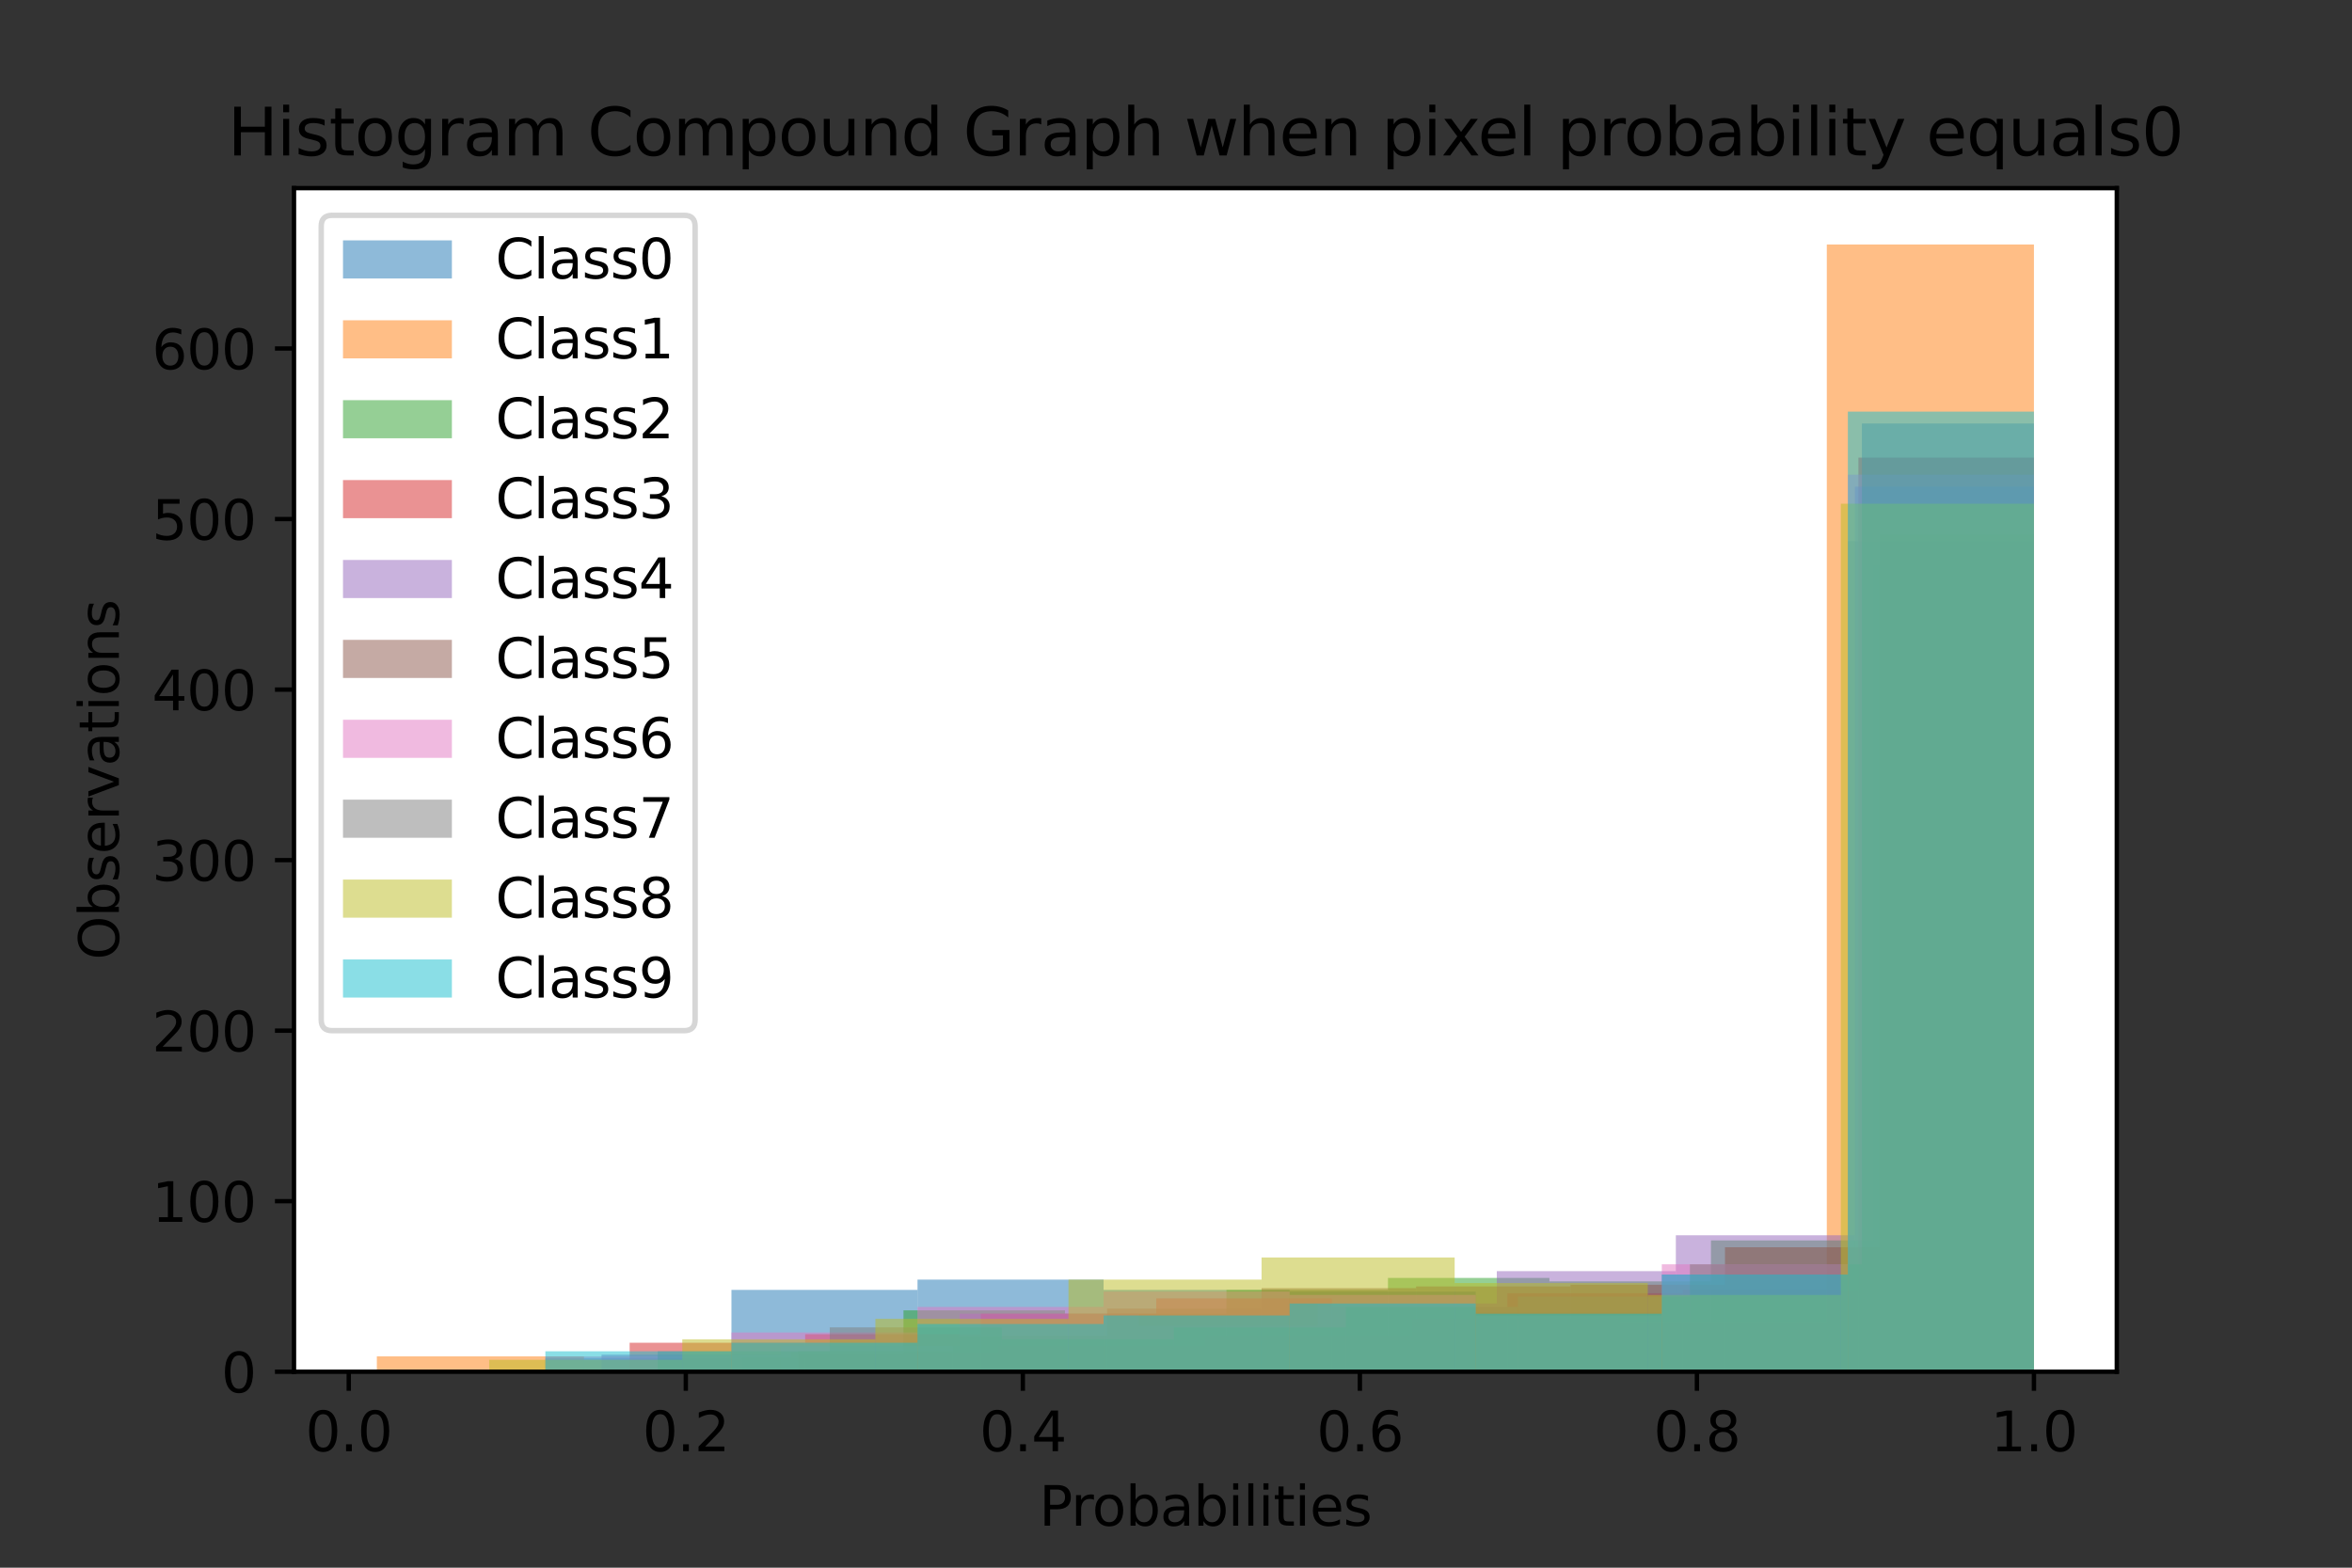 <?xml version="1.0" encoding="utf-8" standalone="no"?>
<!DOCTYPE svg PUBLIC "-//W3C//DTD SVG 1.1//EN"
  "http://www.w3.org/Graphics/SVG/1.1/DTD/svg11.dtd">
<svg xmlns:xlink="http://www.w3.org/1999/xlink" width="432pt" height="288pt" viewBox="0 0 432 288" xmlns="http://www.w3.org/2000/svg" version="1.1">
 <rect x="0" y="0" width="432" height="288" fill="#333333" stroke="none"/>
 <defs>
  <style type="text/css">*{stroke-linejoin: round; stroke-linecap: butt}</style>
 </defs>
 <g id="figure_1">
  <g id="patch_1">
   <path d="M 0 288 
L 432 288 
L 432 0 
L 0 0 
L 0 288 
z
" style="fill: none"/>
  </g>
  <g id="axes_1">
   <g id="patch_2">
    <path d="M 54 252 
L 388.8 252 
L 388.8 34.56 
L 54 34.56 
z
" style="fill: #ffffff"/>
   </g>
   <g id="patch_3">
    <path d="M 100.17 252 
L 134.347 252 
L 134.347 249.494 
L 100.17 249.494 
z
" clip-path="url(#p4a393c9d07)" style="fill: #1f77b4; opacity: 0.5"/>
   </g>
   <g id="patch_4">
    <path d="M 134.347 252 
L 168.523 252 
L 168.523 236.962 
L 134.347 236.962 
z
" clip-path="url(#p4a393c9d07)" style="fill: #1f77b4; opacity: 0.5"/>
   </g>
   <g id="patch_5">
    <path d="M 168.523 252 
L 202.7 252 
L 202.7 235.082 
L 168.523 235.082 
z
" clip-path="url(#p4a393c9d07)" style="fill: #1f77b4; opacity: 0.5"/>
   </g>
   <g id="patch_6">
    <path d="M 202.7 252 
L 236.876 252 
L 236.876 236.962 
L 202.7 236.962 
z
" clip-path="url(#p4a393c9d07)" style="fill: #1f77b4; opacity: 0.5"/>
   </g>
   <g id="patch_7">
    <path d="M 236.876 252 
L 271.053 252 
L 271.053 237.275 
L 236.876 237.275 
z
" clip-path="url(#p4a393c9d07)" style="fill: #1f77b4; opacity: 0.5"/>
   </g>
   <g id="patch_8">
    <path d="M 271.053 252 
L 305.229 252 
L 305.229 241.035 
L 271.053 241.035 
z
" clip-path="url(#p4a393c9d07)" style="fill: #1f77b4; opacity: 0.5"/>
   </g>
   <g id="patch_9">
    <path d="M 305.229 252 
L 339.405 252 
L 339.405 234.142 
L 305.229 234.142 
z
" clip-path="url(#p4a393c9d07)" style="fill: #1f77b4; opacity: 0.5"/>
   </g>
   <g id="patch_10">
    <path d="M 339.405 252 
L 373.582 252 
L 373.582 99.427 
L 339.405 99.427 
z
" clip-path="url(#p4a393c9d07)" style="fill: #1f77b4; opacity: 0.5"/>
   </g>
   <g id="patch_11">
    <path d="M 69.218 252 
L 107.264 252 
L 107.264 249.18 
L 69.218 249.18 
z
" clip-path="url(#p4a393c9d07)" style="fill: #ff7f0e; opacity: 0.5"/>
   </g>
   <g id="patch_12">
    <path d="M 107.264 252 
L 145.309 252 
L 145.309 249.807 
L 107.264 249.807 
z
" clip-path="url(#p4a393c9d07)" style="fill: #ff7f0e; opacity: 0.5"/>
   </g>
   <g id="patch_13">
    <path d="M 145.309 252 
L 183.355 252 
L 183.355 248.554 
L 145.309 248.554 
z
" clip-path="url(#p4a393c9d07)" style="fill: #ff7f0e; opacity: 0.5"/>
   </g>
   <g id="patch_14">
    <path d="M 183.355 252 
L 221.4 252 
L 221.4 247.301 
L 183.355 247.301 
z
" clip-path="url(#p4a393c9d07)" style="fill: #ff7f0e; opacity: 0.5"/>
   </g>
   <g id="patch_15">
    <path d="M 221.4 252 
L 259.445 252 
L 259.445 245.421 
L 221.4 245.421 
z
" clip-path="url(#p4a393c9d07)" style="fill: #ff7f0e; opacity: 0.5"/>
   </g>
   <g id="patch_16">
    <path d="M 259.445 252 
L 297.491 252 
L 297.491 242.288 
L 259.445 242.288 
z
" clip-path="url(#p4a393c9d07)" style="fill: #ff7f0e; opacity: 0.5"/>
   </g>
   <g id="patch_17">
    <path d="M 297.491 252 
L 335.536 252 
L 335.536 242.915 
L 297.491 242.915 
z
" clip-path="url(#p4a393c9d07)" style="fill: #ff7f0e; opacity: 0.5"/>
   </g>
   <g id="patch_18">
    <path d="M 335.536 252 
L 373.582 252 
L 373.582 44.914 
L 335.536 44.914 
z
" clip-path="url(#p4a393c9d07)" style="fill: #ff7f0e; opacity: 0.5"/>
   </g>
   <g id="patch_19">
    <path d="M 136.281 252 
L 165.944 252 
L 165.944 249.494 
L 136.281 249.494 
z
" clip-path="url(#p4a393c9d07)" style="fill: #2ca02c; opacity: 0.5"/>
   </g>
   <g id="patch_20">
    <path d="M 165.944 252 
L 195.606 252 
L 195.606 240.722 
L 165.944 240.722 
z
" clip-path="url(#p4a393c9d07)" style="fill: #2ca02c; opacity: 0.5"/>
   </g>
   <g id="patch_21">
    <path d="M 195.606 252 
L 225.269 252 
L 225.269 241.348 
L 195.606 241.348 
z
" clip-path="url(#p4a393c9d07)" style="fill: #2ca02c; opacity: 0.5"/>
   </g>
   <g id="patch_22">
    <path d="M 225.269 252 
L 254.932 252 
L 254.932 236.962 
L 225.269 236.962 
z
" clip-path="url(#p4a393c9d07)" style="fill: #2ca02c; opacity: 0.5"/>
   </g>
   <g id="patch_23">
    <path d="M 254.932 252 
L 284.594 252 
L 284.594 234.769 
L 254.932 234.769 
z
" clip-path="url(#p4a393c9d07)" style="fill: #2ca02c; opacity: 0.5"/>
   </g>
   <g id="patch_24">
    <path d="M 284.594 252 
L 314.257 252 
L 314.257 235.396 
L 284.594 235.396 
z
" clip-path="url(#p4a393c9d07)" style="fill: #2ca02c; opacity: 0.5"/>
   </g>
   <g id="patch_25">
    <path d="M 314.257 252 
L 343.919 252 
L 343.919 227.877 
L 314.257 227.877 
z
" clip-path="url(#p4a393c9d07)" style="fill: #2ca02c; opacity: 0.5"/>
   </g>
   <g id="patch_26">
    <path d="M 343.919 252 
L 373.582 252 
L 373.582 103.813 
L 343.919 103.813 
z
" clip-path="url(#p4a393c9d07)" style="fill: #2ca02c; opacity: 0.5"/>
   </g>
   <g id="patch_27">
    <path d="M 115.647 252 
L 147.888 252 
L 147.888 246.674 
L 115.647 246.674 
z
" clip-path="url(#p4a393c9d07)" style="fill: #d62728; opacity: 0.5"/>
   </g>
   <g id="patch_28">
    <path d="M 147.888 252 
L 180.13 252 
L 180.13 245.108 
L 147.888 245.108 
z
" clip-path="url(#p4a393c9d07)" style="fill: #d62728; opacity: 0.5"/>
   </g>
   <g id="patch_29">
    <path d="M 180.13 252 
L 212.372 252 
L 212.372 241.348 
L 180.13 241.348 
z
" clip-path="url(#p4a393c9d07)" style="fill: #d62728; opacity: 0.5"/>
   </g>
   <g id="patch_30">
    <path d="M 212.372 252 
L 244.614 252 
L 244.614 238.528 
L 212.372 238.528 
z
" clip-path="url(#p4a393c9d07)" style="fill: #d62728; opacity: 0.5"/>
   </g>
   <g id="patch_31">
    <path d="M 244.614 252 
L 276.856 252 
L 276.856 240.095 
L 244.614 240.095 
z
" clip-path="url(#p4a393c9d07)" style="fill: #d62728; opacity: 0.5"/>
   </g>
   <g id="patch_32">
    <path d="M 276.856 252 
L 309.098 252 
L 309.098 237.589 
L 276.856 237.589 
z
" clip-path="url(#p4a393c9d07)" style="fill: #d62728; opacity: 0.5"/>
   </g>
   <g id="patch_33">
    <path d="M 309.098 252 
L 341.34 252 
L 341.34 236.962 
L 309.098 236.962 
z
" clip-path="url(#p4a393c9d07)" style="fill: #d62728; opacity: 0.5"/>
   </g>
   <g id="patch_34">
    <path d="M 341.34 252 
L 373.582 252 
L 373.582 84.076 
L 341.34 84.076 
z
" clip-path="url(#p4a393c9d07)" style="fill: #d62728; opacity: 0.5"/>
   </g>
   <g id="patch_35">
    <path d="M 110.488 252 
L 143.375 252 
L 143.375 248.867 
L 110.488 248.867 
z
" clip-path="url(#p4a393c9d07)" style="fill: #9467bd; opacity: 0.5"/>
   </g>
   <g id="patch_36">
    <path d="M 143.375 252 
L 176.261 252 
L 176.261 247.301 
L 143.375 247.301 
z
" clip-path="url(#p4a393c9d07)" style="fill: #9467bd; opacity: 0.5"/>
   </g>
   <g id="patch_37">
    <path d="M 176.261 252 
L 209.148 252 
L 209.148 241.348 
L 176.261 241.348 
z
" clip-path="url(#p4a393c9d07)" style="fill: #9467bd; opacity: 0.5"/>
   </g>
   <g id="patch_38">
    <path d="M 209.148 252 
L 242.035 252 
L 242.035 243.541 
L 209.148 243.541 
z
" clip-path="url(#p4a393c9d07)" style="fill: #9467bd; opacity: 0.5"/>
   </g>
   <g id="patch_39">
    <path d="M 242.035 252 
L 274.922 252 
L 274.922 239.468 
L 242.035 239.468 
z
" clip-path="url(#p4a393c9d07)" style="fill: #9467bd; opacity: 0.5"/>
   </g>
   <g id="patch_40">
    <path d="M 274.922 252 
L 307.808 252 
L 307.808 233.516 
L 274.922 233.516 
z
" clip-path="url(#p4a393c9d07)" style="fill: #9467bd; opacity: 0.5"/>
   </g>
   <g id="patch_41">
    <path d="M 307.808 252 
L 340.695 252 
L 340.695 226.937 
L 307.808 226.937 
z
" clip-path="url(#p4a393c9d07)" style="fill: #9467bd; opacity: 0.5"/>
   </g>
   <g id="patch_42">
    <path d="M 340.695 252 
L 373.582 252 
L 373.582 89.402 
L 340.695 89.402 
z
" clip-path="url(#p4a393c9d07)" style="fill: #9467bd; opacity: 0.5"/>
   </g>
   <g id="patch_43">
    <path d="M 146.599 252 
L 174.972 252 
L 174.972 248.241 
L 146.599 248.241 
z
" clip-path="url(#p4a393c9d07)" style="fill: #8c564b; opacity: 0.5"/>
   </g>
   <g id="patch_44">
    <path d="M 174.972 252 
L 203.345 252 
L 203.345 245.421 
L 174.972 245.421 
z
" clip-path="url(#p4a393c9d07)" style="fill: #8c564b; opacity: 0.5"/>
   </g>
   <g id="patch_45">
    <path d="M 203.345 252 
L 231.717 252 
L 231.717 240.408 
L 203.345 240.408 
z
" clip-path="url(#p4a393c9d07)" style="fill: #8c564b; opacity: 0.5"/>
   </g>
   <g id="patch_46">
    <path d="M 231.717 252 
L 260.09 252 
L 260.09 236.649 
L 231.717 236.649 
z
" clip-path="url(#p4a393c9d07)" style="fill: #8c564b; opacity: 0.5"/>
   </g>
   <g id="patch_47">
    <path d="M 260.09 252 
L 288.463 252 
L 288.463 236.335 
L 260.09 236.335 
z
" clip-path="url(#p4a393c9d07)" style="fill: #8c564b; opacity: 0.5"/>
   </g>
   <g id="patch_48">
    <path d="M 288.463 252 
L 316.836 252 
L 316.836 236.022 
L 288.463 236.022 
z
" clip-path="url(#p4a393c9d07)" style="fill: #8c564b; opacity: 0.5"/>
   </g>
   <g id="patch_49">
    <path d="M 316.836 252 
L 345.209 252 
L 345.209 229.13 
L 316.836 229.13 
z
" clip-path="url(#p4a393c9d07)" style="fill: #8c564b; opacity: 0.5"/>
   </g>
   <g id="patch_50">
    <path d="M 345.209 252 
L 373.582 252 
L 373.582 98.174 
L 345.209 98.174 
z
" clip-path="url(#p4a393c9d07)" style="fill: #8c564b; opacity: 0.5"/>
   </g>
   <g id="patch_51">
    <path d="M 100.17 252 
L 134.347 252 
L 134.347 249.18 
L 100.17 249.18 
z
" clip-path="url(#p4a393c9d07)" style="fill: #e377c2; opacity: 0.5"/>
   </g>
   <g id="patch_52">
    <path d="M 134.347 252 
L 168.523 252 
L 168.523 244.794 
L 134.347 244.794 
z
" clip-path="url(#p4a393c9d07)" style="fill: #e377c2; opacity: 0.5"/>
   </g>
   <g id="patch_53">
    <path d="M 168.523 252 
L 202.7 252 
L 202.7 240.095 
L 168.523 240.095 
z
" clip-path="url(#p4a393c9d07)" style="fill: #e377c2; opacity: 0.5"/>
   </g>
   <g id="patch_54">
    <path d="M 202.7 252 
L 236.876 252 
L 236.876 237.275 
L 202.7 237.275 
z
" clip-path="url(#p4a393c9d07)" style="fill: #e377c2; opacity: 0.5"/>
   </g>
   <g id="patch_55">
    <path d="M 236.876 252 
L 271.053 252 
L 271.053 237.902 
L 236.876 237.902 
z
" clip-path="url(#p4a393c9d07)" style="fill: #e377c2; opacity: 0.5"/>
   </g>
   <g id="patch_56">
    <path d="M 271.053 252 
L 305.229 252 
L 305.229 241.661 
L 271.053 241.661 
z
" clip-path="url(#p4a393c9d07)" style="fill: #e377c2; opacity: 0.5"/>
   </g>
   <g id="patch_57">
    <path d="M 305.229 252 
L 339.405 252 
L 339.405 232.263 
L 305.229 232.263 
z
" clip-path="url(#p4a393c9d07)" style="fill: #e377c2; opacity: 0.5"/>
   </g>
   <g id="patch_58">
    <path d="M 339.405 252 
L 373.582 252 
L 373.582 87.209 
L 339.405 87.209 
z
" clip-path="url(#p4a393c9d07)" style="fill: #e377c2; opacity: 0.5"/>
   </g>
   <g id="patch_59">
    <path d="M 120.805 252 
L 152.402 252 
L 152.402 248.241 
L 120.805 248.241 
z
" clip-path="url(#p4a393c9d07)" style="fill: #7f7f7f; opacity: 0.5"/>
   </g>
   <g id="patch_60">
    <path d="M 152.402 252 
L 183.999 252 
L 183.999 243.854 
L 152.402 243.854 
z
" clip-path="url(#p4a393c9d07)" style="fill: #7f7f7f; opacity: 0.5"/>
   </g>
   <g id="patch_61">
    <path d="M 183.999 252 
L 215.596 252 
L 215.596 246.047 
L 183.999 246.047 
z
" clip-path="url(#p4a393c9d07)" style="fill: #7f7f7f; opacity: 0.5"/>
   </g>
   <g id="patch_62">
    <path d="M 215.596 252 
L 247.194 252 
L 247.194 243.854 
L 215.596 243.854 
z
" clip-path="url(#p4a393c9d07)" style="fill: #7f7f7f; opacity: 0.5"/>
   </g>
   <g id="patch_63">
    <path d="M 247.194 252 
L 278.791 252 
L 278.791 240.095 
L 247.194 240.095 
z
" clip-path="url(#p4a393c9d07)" style="fill: #7f7f7f; opacity: 0.5"/>
   </g>
   <g id="patch_64">
    <path d="M 278.791 252 
L 310.388 252 
L 310.388 238.215 
L 278.791 238.215 
z
" clip-path="url(#p4a393c9d07)" style="fill: #7f7f7f; opacity: 0.5"/>
   </g>
   <g id="patch_65">
    <path d="M 310.388 252 
L 341.985 252 
L 341.985 232.263 
L 310.388 232.263 
z
" clip-path="url(#p4a393c9d07)" style="fill: #7f7f7f; opacity: 0.5"/>
   </g>
   <g id="patch_66">
    <path d="M 341.985 252 
L 373.582 252 
L 373.582 77.81 
L 341.985 77.81 
z
" clip-path="url(#p4a393c9d07)" style="fill: #7f7f7f; opacity: 0.5"/>
   </g>
   <g id="patch_67">
    <path d="M 89.853 252 
L 125.319 252 
L 125.319 249.807 
L 89.853 249.807 
z
" clip-path="url(#p4a393c9d07)" style="fill: #bcbd22; opacity: 0.5"/>
   </g>
   <g id="patch_68">
    <path d="M 125.319 252 
L 160.785 252 
L 160.785 246.047 
L 125.319 246.047 
z
" clip-path="url(#p4a393c9d07)" style="fill: #bcbd22; opacity: 0.5"/>
   </g>
   <g id="patch_69">
    <path d="M 160.785 252 
L 196.251 252 
L 196.251 242.288 
L 160.785 242.288 
z
" clip-path="url(#p4a393c9d07)" style="fill: #bcbd22; opacity: 0.5"/>
   </g>
   <g id="patch_70">
    <path d="M 196.251 252 
L 231.717 252 
L 231.717 235.082 
L 196.251 235.082 
z
" clip-path="url(#p4a393c9d07)" style="fill: #bcbd22; opacity: 0.5"/>
   </g>
   <g id="patch_71">
    <path d="M 231.717 252 
L 267.184 252 
L 267.184 231.009 
L 231.717 231.009 
z
" clip-path="url(#p4a393c9d07)" style="fill: #bcbd22; opacity: 0.5"/>
   </g>
   <g id="patch_72">
    <path d="M 267.183 252 
L 302.65 252 
L 302.65 235.709 
L 267.183 235.709 
z
" clip-path="url(#p4a393c9d07)" style="fill: #bcbd22; opacity: 0.5"/>
   </g>
   <g id="patch_73">
    <path d="M 302.65 252 
L 338.116 252 
L 338.116 237.902 
L 302.65 237.902 
z
" clip-path="url(#p4a393c9d07)" style="fill: #bcbd22; opacity: 0.5"/>
   </g>
   <g id="patch_74">
    <path d="M 338.116 252 
L 373.582 252 
L 373.582 92.535 
L 338.116 92.535 
z
" clip-path="url(#p4a393c9d07)" style="fill: #bcbd22; opacity: 0.5"/>
   </g>
   <g id="patch_75">
    <path d="M 100.17 252 
L 134.347 252 
L 134.347 248.241 
L 100.17 248.241 
z
" clip-path="url(#p4a393c9d07)" style="fill: #17becf; opacity: 0.5"/>
   </g>
   <g id="patch_76">
    <path d="M 134.347 252 
L 168.523 252 
L 168.523 246.674 
L 134.347 246.674 
z
" clip-path="url(#p4a393c9d07)" style="fill: #17becf; opacity: 0.5"/>
   </g>
   <g id="patch_77">
    <path d="M 168.523 252 
L 202.7 252 
L 202.7 243.228 
L 168.523 243.228 
z
" clip-path="url(#p4a393c9d07)" style="fill: #17becf; opacity: 0.5"/>
   </g>
   <g id="patch_78">
    <path d="M 202.7 252 
L 236.876 252 
L 236.876 241.661 
L 202.7 241.661 
z
" clip-path="url(#p4a393c9d07)" style="fill: #17becf; opacity: 0.5"/>
   </g>
   <g id="patch_79">
    <path d="M 236.876 252 
L 271.053 252 
L 271.053 239.468 
L 236.876 239.468 
z
" clip-path="url(#p4a393c9d07)" style="fill: #17becf; opacity: 0.5"/>
   </g>
   <g id="patch_80">
    <path d="M 271.053 252 
L 305.229 252 
L 305.229 241.348 
L 271.053 241.348 
z
" clip-path="url(#p4a393c9d07)" style="fill: #17becf; opacity: 0.5"/>
   </g>
   <g id="patch_81">
    <path d="M 305.229 252 
L 339.405 252 
L 339.405 234.142 
L 305.229 234.142 
z
" clip-path="url(#p4a393c9d07)" style="fill: #17becf; opacity: 0.5"/>
   </g>
   <g id="patch_82">
    <path d="M 339.405 252 
L 373.582 252 
L 373.582 75.617 
L 339.405 75.617 
z
" clip-path="url(#p4a393c9d07)" style="fill: #17becf; opacity: 0.5"/>
   </g>
   <g id="matplotlib.axis_1">
    <g id="xtick_1">
     <g id="line2d_1">
      <defs>
       <path id="m1cb41bdf80" d="M 0 0 
L 0 3.5 
" style="stroke: #000000; stroke-width: 0.8"/>
      </defs>
      <g>
       <use xlink:href="#m1cb41bdf80" x="64.059" y="252" style="stroke: #000000; stroke-width: 0.8"/>
      </g>
     </g>
     <g id="text_1">
      <!-- 0.0 -->
      <g transform="translate(56.108 266.598)scale(0.1 -0.1)">
       <defs>
        <path id="DejaVuSans-30" d="M 2034 4250 
Q 1547 4250 1301 3770 
Q 1056 3291 1056 2328 
Q 1056 1369 1301 889 
Q 1547 409 2034 409 
Q 2525 409 2770 889 
Q 3016 1369 3016 2328 
Q 3016 3291 2770 3770 
Q 2525 4250 2034 4250 
z
M 2034 4750 
Q 2819 4750 3233 4129 
Q 3647 3509 3647 2328 
Q 3647 1150 3233 529 
Q 2819 -91 2034 -91 
Q 1250 -91 836 529 
Q 422 1150 422 2328 
Q 422 3509 836 4129 
Q 1250 4750 2034 4750 
z
" transform="scale(0.016)"/>
        <path id="DejaVuSans-2e" d="M 684 794 
L 1344 794 
L 1344 0 
L 684 0 
L 684 794 
z
" transform="scale(0.016)"/>
       </defs>
       <use xlink:href="#DejaVuSans-30"/>
       <use xlink:href="#DejaVuSans-2e" x="63.623"/>
       <use xlink:href="#DejaVuSans-30" x="95.41"/>
      </g>
     </g>
    </g>
    <g id="xtick_2">
     <g id="line2d_2">
      <g>
       <use xlink:href="#m1cb41bdf80" x="125.964" y="252" style="stroke: #000000; stroke-width: 0.8"/>
      </g>
     </g>
     <g id="text_2">
      <!-- 0.2 -->
      <g transform="translate(118.012 266.598)scale(0.1 -0.1)">
       <defs>
        <path id="DejaVuSans-32" d="M 1228 531 
L 3431 531 
L 3431 0 
L 469 0 
L 469 531 
Q 828 903 1448 1529 
Q 2069 2156 2228 2338 
Q 2531 2678 2651 2914 
Q 2772 3150 2772 3378 
Q 2772 3750 2511 3984 
Q 2250 4219 1831 4219 
Q 1534 4219 1204 4116 
Q 875 4013 500 3803 
L 500 4441 
Q 881 4594 1212 4672 
Q 1544 4750 1819 4750 
Q 2544 4750 2975 4387 
Q 3406 4025 3406 3419 
Q 3406 3131 3298 2873 
Q 3191 2616 2906 2266 
Q 2828 2175 2409 1742 
Q 1991 1309 1228 531 
z
" transform="scale(0.016)"/>
       </defs>
       <use xlink:href="#DejaVuSans-30"/>
       <use xlink:href="#DejaVuSans-2e" x="63.623"/>
       <use xlink:href="#DejaVuSans-32" x="95.41"/>
      </g>
     </g>
    </g>
    <g id="xtick_3">
     <g id="line2d_3">
      <g>
       <use xlink:href="#m1cb41bdf80" x="187.868" y="252" style="stroke: #000000; stroke-width: 0.8"/>
      </g>
     </g>
     <g id="text_3">
      <!-- 0.4 -->
      <g transform="translate(179.917 266.598)scale(0.1 -0.1)">
       <defs>
        <path id="DejaVuSans-34" d="M 2419 4116 
L 825 1625 
L 2419 1625 
L 2419 4116 
z
M 2253 4666 
L 3047 4666 
L 3047 1625 
L 3713 1625 
L 3713 1100 
L 3047 1100 
L 3047 0 
L 2419 0 
L 2419 1100 
L 313 1100 
L 313 1709 
L 2253 4666 
z
" transform="scale(0.016)"/>
       </defs>
       <use xlink:href="#DejaVuSans-30"/>
       <use xlink:href="#DejaVuSans-2e" x="63.623"/>
       <use xlink:href="#DejaVuSans-34" x="95.41"/>
      </g>
     </g>
    </g>
    <g id="xtick_4">
     <g id="line2d_4">
      <g>
       <use xlink:href="#m1cb41bdf80" x="249.773" y="252" style="stroke: #000000; stroke-width: 0.8"/>
      </g>
     </g>
     <g id="text_4">
      <!-- 0.6 -->
      <g transform="translate(241.821 266.598)scale(0.1 -0.1)">
       <defs>
        <path id="DejaVuSans-36" d="M 2113 2584 
Q 1688 2584 1439 2293 
Q 1191 2003 1191 1497 
Q 1191 994 1439 701 
Q 1688 409 2113 409 
Q 2538 409 2786 701 
Q 3034 994 3034 1497 
Q 3034 2003 2786 2293 
Q 2538 2584 2113 2584 
z
M 3366 4563 
L 3366 3988 
Q 3128 4100 2886 4159 
Q 2644 4219 2406 4219 
Q 1781 4219 1451 3797 
Q 1122 3375 1075 2522 
Q 1259 2794 1537 2939 
Q 1816 3084 2150 3084 
Q 2853 3084 3261 2657 
Q 3669 2231 3669 1497 
Q 3669 778 3244 343 
Q 2819 -91 2113 -91 
Q 1303 -91 875 529 
Q 447 1150 447 2328 
Q 447 3434 972 4092 
Q 1497 4750 2381 4750 
Q 2619 4750 2861 4703 
Q 3103 4656 3366 4563 
z
" transform="scale(0.016)"/>
       </defs>
       <use xlink:href="#DejaVuSans-30"/>
       <use xlink:href="#DejaVuSans-2e" x="63.623"/>
       <use xlink:href="#DejaVuSans-36" x="95.41"/>
      </g>
     </g>
    </g>
    <g id="xtick_5">
     <g id="line2d_5">
      <g>
       <use xlink:href="#m1cb41bdf80" x="311.677" y="252" style="stroke: #000000; stroke-width: 0.8"/>
      </g>
     </g>
     <g id="text_5">
      <!-- 0.8 -->
      <g transform="translate(303.726 266.598)scale(0.1 -0.1)">
       <defs>
        <path id="DejaVuSans-38" d="M 2034 2216 
Q 1584 2216 1326 1975 
Q 1069 1734 1069 1313 
Q 1069 891 1326 650 
Q 1584 409 2034 409 
Q 2484 409 2743 651 
Q 3003 894 3003 1313 
Q 3003 1734 2745 1975 
Q 2488 2216 2034 2216 
z
M 1403 2484 
Q 997 2584 770 2862 
Q 544 3141 544 3541 
Q 544 4100 942 4425 
Q 1341 4750 2034 4750 
Q 2731 4750 3128 4425 
Q 3525 4100 3525 3541 
Q 3525 3141 3298 2862 
Q 3072 2584 2669 2484 
Q 3125 2378 3379 2068 
Q 3634 1759 3634 1313 
Q 3634 634 3220 271 
Q 2806 -91 2034 -91 
Q 1263 -91 848 271 
Q 434 634 434 1313 
Q 434 1759 690 2068 
Q 947 2378 1403 2484 
z
M 1172 3481 
Q 1172 3119 1398 2916 
Q 1625 2713 2034 2713 
Q 2441 2713 2670 2916 
Q 2900 3119 2900 3481 
Q 2900 3844 2670 4047 
Q 2441 4250 2034 4250 
Q 1625 4250 1398 4047 
Q 1172 3844 1172 3481 
z
" transform="scale(0.016)"/>
       </defs>
       <use xlink:href="#DejaVuSans-30"/>
       <use xlink:href="#DejaVuSans-2e" x="63.623"/>
       <use xlink:href="#DejaVuSans-38" x="95.41"/>
      </g>
     </g>
    </g>
    <g id="xtick_6">
     <g id="line2d_6">
      <g>
       <use xlink:href="#m1cb41bdf80" x="373.582" y="252" style="stroke: #000000; stroke-width: 0.8"/>
      </g>
     </g>
     <g id="text_6">
      <!-- 1.0 -->
      <g transform="translate(365.63 266.598)scale(0.1 -0.1)">
       <defs>
        <path id="DejaVuSans-31" d="M 794 531 
L 1825 531 
L 1825 4091 
L 703 3866 
L 703 4441 
L 1819 4666 
L 2450 4666 
L 2450 531 
L 3481 531 
L 3481 0 
L 794 0 
L 794 531 
z
" transform="scale(0.016)"/>
       </defs>
       <use xlink:href="#DejaVuSans-31"/>
       <use xlink:href="#DejaVuSans-2e" x="63.623"/>
       <use xlink:href="#DejaVuSans-30" x="95.41"/>
      </g>
     </g>
    </g>
    <g id="text_7">
     <!-- Probabilities -->
     <g transform="translate(190.86 280.277)scale(0.1 -0.1)">
      <defs>
       <path id="DejaVuSans-50" d="M 1259 4147 
L 1259 2394 
L 2053 2394 
Q 2494 2394 2734 2622 
Q 2975 2850 2975 3272 
Q 2975 3691 2734 3919 
Q 2494 4147 2053 4147 
L 1259 4147 
z
M 628 4666 
L 2053 4666 
Q 2838 4666 3239 4311 
Q 3641 3956 3641 3272 
Q 3641 2581 3239 2228 
Q 2838 1875 2053 1875 
L 1259 1875 
L 1259 0 
L 628 0 
L 628 4666 
z
" transform="scale(0.016)"/>
       <path id="DejaVuSans-72" d="M 2631 2963 
Q 2534 3019 2420 3045 
Q 2306 3072 2169 3072 
Q 1681 3072 1420 2755 
Q 1159 2438 1159 1844 
L 1159 0 
L 581 0 
L 581 3500 
L 1159 3500 
L 1159 2956 
Q 1341 3275 1631 3429 
Q 1922 3584 2338 3584 
Q 2397 3584 2469 3576 
Q 2541 3569 2628 3553 
L 2631 2963 
z
" transform="scale(0.016)"/>
       <path id="DejaVuSans-6f" d="M 1959 3097 
Q 1497 3097 1228 2736 
Q 959 2375 959 1747 
Q 959 1119 1226 758 
Q 1494 397 1959 397 
Q 2419 397 2687 759 
Q 2956 1122 2956 1747 
Q 2956 2369 2687 2733 
Q 2419 3097 1959 3097 
z
M 1959 3584 
Q 2709 3584 3137 3096 
Q 3566 2609 3566 1747 
Q 3566 888 3137 398 
Q 2709 -91 1959 -91 
Q 1206 -91 779 398 
Q 353 888 353 1747 
Q 353 2609 779 3096 
Q 1206 3584 1959 3584 
z
" transform="scale(0.016)"/>
       <path id="DejaVuSans-62" d="M 3116 1747 
Q 3116 2381 2855 2742 
Q 2594 3103 2138 3103 
Q 1681 3103 1420 2742 
Q 1159 2381 1159 1747 
Q 1159 1113 1420 752 
Q 1681 391 2138 391 
Q 2594 391 2855 752 
Q 3116 1113 3116 1747 
z
M 1159 2969 
Q 1341 3281 1617 3432 
Q 1894 3584 2278 3584 
Q 2916 3584 3314 3078 
Q 3713 2572 3713 1747 
Q 3713 922 3314 415 
Q 2916 -91 2278 -91 
Q 1894 -91 1617 61 
Q 1341 213 1159 525 
L 1159 0 
L 581 0 
L 581 4863 
L 1159 4863 
L 1159 2969 
z
" transform="scale(0.016)"/>
       <path id="DejaVuSans-61" d="M 2194 1759 
Q 1497 1759 1228 1600 
Q 959 1441 959 1056 
Q 959 750 1161 570 
Q 1363 391 1709 391 
Q 2188 391 2477 730 
Q 2766 1069 2766 1631 
L 2766 1759 
L 2194 1759 
z
M 3341 1997 
L 3341 0 
L 2766 0 
L 2766 531 
Q 2569 213 2275 61 
Q 1981 -91 1556 -91 
Q 1019 -91 701 211 
Q 384 513 384 1019 
Q 384 1609 779 1909 
Q 1175 2209 1959 2209 
L 2766 2209 
L 2766 2266 
Q 2766 2663 2505 2880 
Q 2244 3097 1772 3097 
Q 1472 3097 1187 3025 
Q 903 2953 641 2809 
L 641 3341 
Q 956 3463 1253 3523 
Q 1550 3584 1831 3584 
Q 2591 3584 2966 3190 
Q 3341 2797 3341 1997 
z
" transform="scale(0.016)"/>
       <path id="DejaVuSans-69" d="M 603 3500 
L 1178 3500 
L 1178 0 
L 603 0 
L 603 3500 
z
M 603 4863 
L 1178 4863 
L 1178 4134 
L 603 4134 
L 603 4863 
z
" transform="scale(0.016)"/>
       <path id="DejaVuSans-6c" d="M 603 4863 
L 1178 4863 
L 1178 0 
L 603 0 
L 603 4863 
z
" transform="scale(0.016)"/>
       <path id="DejaVuSans-74" d="M 1172 4494 
L 1172 3500 
L 2356 3500 
L 2356 3053 
L 1172 3053 
L 1172 1153 
Q 1172 725 1289 603 
Q 1406 481 1766 481 
L 2356 481 
L 2356 0 
L 1766 0 
Q 1100 0 847 248 
Q 594 497 594 1153 
L 594 3053 
L 172 3053 
L 172 3500 
L 594 3500 
L 594 4494 
L 1172 4494 
z
" transform="scale(0.016)"/>
       <path id="DejaVuSans-65" d="M 3597 1894 
L 3597 1613 
L 953 1613 
Q 991 1019 1311 708 
Q 1631 397 2203 397 
Q 2534 397 2845 478 
Q 3156 559 3463 722 
L 3463 178 
Q 3153 47 2828 -22 
Q 2503 -91 2169 -91 
Q 1331 -91 842 396 
Q 353 884 353 1716 
Q 353 2575 817 3079 
Q 1281 3584 2069 3584 
Q 2775 3584 3186 3129 
Q 3597 2675 3597 1894 
z
M 3022 2063 
Q 3016 2534 2758 2815 
Q 2500 3097 2075 3097 
Q 1594 3097 1305 2825 
Q 1016 2553 972 2059 
L 3022 2063 
z
" transform="scale(0.016)"/>
       <path id="DejaVuSans-73" d="M 2834 3397 
L 2834 2853 
Q 2591 2978 2328 3040 
Q 2066 3103 1784 3103 
Q 1356 3103 1142 2972 
Q 928 2841 928 2578 
Q 928 2378 1081 2264 
Q 1234 2150 1697 2047 
L 1894 2003 
Q 2506 1872 2764 1633 
Q 3022 1394 3022 966 
Q 3022 478 2636 193 
Q 2250 -91 1575 -91 
Q 1294 -91 989 -36 
Q 684 19 347 128 
L 347 722 
Q 666 556 975 473 
Q 1284 391 1588 391 
Q 1994 391 2212 530 
Q 2431 669 2431 922 
Q 2431 1156 2273 1281 
Q 2116 1406 1581 1522 
L 1381 1569 
Q 847 1681 609 1914 
Q 372 2147 372 2553 
Q 372 3047 722 3315 
Q 1072 3584 1716 3584 
Q 2034 3584 2315 3537 
Q 2597 3491 2834 3397 
z
" transform="scale(0.016)"/>
      </defs>
      <use xlink:href="#DejaVuSans-50"/>
      <use xlink:href="#DejaVuSans-72" x="58.553"/>
      <use xlink:href="#DejaVuSans-6f" x="97.416"/>
      <use xlink:href="#DejaVuSans-62" x="158.598"/>
      <use xlink:href="#DejaVuSans-61" x="222.074"/>
      <use xlink:href="#DejaVuSans-62" x="283.354"/>
      <use xlink:href="#DejaVuSans-69" x="346.83"/>
      <use xlink:href="#DejaVuSans-6c" x="374.613"/>
      <use xlink:href="#DejaVuSans-69" x="402.396"/>
      <use xlink:href="#DejaVuSans-74" x="430.18"/>
      <use xlink:href="#DejaVuSans-69" x="469.389"/>
      <use xlink:href="#DejaVuSans-65" x="497.172"/>
      <use xlink:href="#DejaVuSans-73" x="558.695"/>
     </g>
    </g>
   </g>
   <g id="matplotlib.axis_2">
    <g id="ytick_1">
     <g id="line2d_7">
      <defs>
       <path id="md10bb534cb" d="M 0 0 
L -3.5 0 
" style="stroke: #000000; stroke-width: 0.8"/>
      </defs>
      <g>
       <use xlink:href="#md10bb534cb" x="54" y="252" style="stroke: #000000; stroke-width: 0.8"/>
      </g>
     </g>
     <g id="text_8">
      <!-- 0 -->
      <g transform="translate(40.638 255.799)scale(0.1 -0.1)">
       <use xlink:href="#DejaVuSans-30"/>
      </g>
     </g>
    </g>
    <g id="ytick_2">
     <g id="line2d_8">
      <g>
       <use xlink:href="#md10bb534cb" x="54" y="220.671" style="stroke: #000000; stroke-width: 0.8"/>
      </g>
     </g>
     <g id="text_9">
      <!-- 100 -->
      <g transform="translate(27.913 224.47)scale(0.1 -0.1)">
       <use xlink:href="#DejaVuSans-31"/>
       <use xlink:href="#DejaVuSans-30" x="63.623"/>
       <use xlink:href="#DejaVuSans-30" x="127.246"/>
      </g>
     </g>
    </g>
    <g id="ytick_3">
     <g id="line2d_9">
      <g>
       <use xlink:href="#md10bb534cb" x="54" y="189.342" style="stroke: #000000; stroke-width: 0.8"/>
      </g>
     </g>
     <g id="text_10">
      <!-- 200 -->
      <g transform="translate(27.913 193.141)scale(0.1 -0.1)">
       <use xlink:href="#DejaVuSans-32"/>
       <use xlink:href="#DejaVuSans-30" x="63.623"/>
       <use xlink:href="#DejaVuSans-30" x="127.246"/>
      </g>
     </g>
    </g>
    <g id="ytick_4">
     <g id="line2d_10">
      <g>
       <use xlink:href="#md10bb534cb" x="54" y="158.013" style="stroke: #000000; stroke-width: 0.8"/>
      </g>
     </g>
     <g id="text_11">
      <!-- 300 -->
      <g transform="translate(27.913 161.812)scale(0.1 -0.1)">
       <defs>
        <path id="DejaVuSans-33" d="M 2597 2516 
Q 3050 2419 3304 2112 
Q 3559 1806 3559 1356 
Q 3559 666 3084 287 
Q 2609 -91 1734 -91 
Q 1441 -91 1130 -33 
Q 819 25 488 141 
L 488 750 
Q 750 597 1062 519 
Q 1375 441 1716 441 
Q 2309 441 2620 675 
Q 2931 909 2931 1356 
Q 2931 1769 2642 2001 
Q 2353 2234 1838 2234 
L 1294 2234 
L 1294 2753 
L 1863 2753 
Q 2328 2753 2575 2939 
Q 2822 3125 2822 3475 
Q 2822 3834 2567 4026 
Q 2313 4219 1838 4219 
Q 1578 4219 1281 4162 
Q 984 4106 628 3988 
L 628 4550 
Q 988 4650 1302 4700 
Q 1616 4750 1894 4750 
Q 2613 4750 3031 4423 
Q 3450 4097 3450 3541 
Q 3450 3153 3228 2886 
Q 3006 2619 2597 2516 
z
" transform="scale(0.016)"/>
       </defs>
       <use xlink:href="#DejaVuSans-33"/>
       <use xlink:href="#DejaVuSans-30" x="63.623"/>
       <use xlink:href="#DejaVuSans-30" x="127.246"/>
      </g>
     </g>
    </g>
    <g id="ytick_5">
     <g id="line2d_11">
      <g>
       <use xlink:href="#md10bb534cb" x="54" y="126.683" style="stroke: #000000; stroke-width: 0.8"/>
      </g>
     </g>
     <g id="text_12">
      <!-- 400 -->
      <g transform="translate(27.913 130.483)scale(0.1 -0.1)">
       <use xlink:href="#DejaVuSans-34"/>
       <use xlink:href="#DejaVuSans-30" x="63.623"/>
       <use xlink:href="#DejaVuSans-30" x="127.246"/>
      </g>
     </g>
    </g>
    <g id="ytick_6">
     <g id="line2d_12">
      <g>
       <use xlink:href="#md10bb534cb" x="54" y="95.354" style="stroke: #000000; stroke-width: 0.8"/>
      </g>
     </g>
     <g id="text_13">
      <!-- 500 -->
      <g transform="translate(27.913 99.153)scale(0.1 -0.1)">
       <defs>
        <path id="DejaVuSans-35" d="M 691 4666 
L 3169 4666 
L 3169 4134 
L 1269 4134 
L 1269 2991 
Q 1406 3038 1543 3061 
Q 1681 3084 1819 3084 
Q 2600 3084 3056 2656 
Q 3513 2228 3513 1497 
Q 3513 744 3044 326 
Q 2575 -91 1722 -91 
Q 1428 -91 1123 -41 
Q 819 9 494 109 
L 494 744 
Q 775 591 1075 516 
Q 1375 441 1709 441 
Q 2250 441 2565 725 
Q 2881 1009 2881 1497 
Q 2881 1984 2565 2268 
Q 2250 2553 1709 2553 
Q 1456 2553 1204 2497 
Q 953 2441 691 2322 
L 691 4666 
z
" transform="scale(0.016)"/>
       </defs>
       <use xlink:href="#DejaVuSans-35"/>
       <use xlink:href="#DejaVuSans-30" x="63.623"/>
       <use xlink:href="#DejaVuSans-30" x="127.246"/>
      </g>
     </g>
    </g>
    <g id="ytick_7">
     <g id="line2d_13">
      <g>
       <use xlink:href="#md10bb534cb" x="54" y="64.025" style="stroke: #000000; stroke-width: 0.8"/>
      </g>
     </g>
     <g id="text_14">
      <!-- 600 -->
      <g transform="translate(27.913 67.824)scale(0.1 -0.1)">
       <use xlink:href="#DejaVuSans-36"/>
       <use xlink:href="#DejaVuSans-30" x="63.623"/>
       <use xlink:href="#DejaVuSans-30" x="127.246"/>
      </g>
     </g>
    </g>
    <g id="text_15">
     <!-- Observations -->
     <g transform="translate(21.833 176.332)rotate(-90)scale(0.1 -0.1)">
      <defs>
       <path id="DejaVuSans-4f" d="M 2522 4238 
Q 1834 4238 1429 3725 
Q 1025 3213 1025 2328 
Q 1025 1447 1429 934 
Q 1834 422 2522 422 
Q 3209 422 3611 934 
Q 4013 1447 4013 2328 
Q 4013 3213 3611 3725 
Q 3209 4238 2522 4238 
z
M 2522 4750 
Q 3503 4750 4090 4092 
Q 4678 3434 4678 2328 
Q 4678 1225 4090 567 
Q 3503 -91 2522 -91 
Q 1538 -91 948 565 
Q 359 1222 359 2328 
Q 359 3434 948 4092 
Q 1538 4750 2522 4750 
z
" transform="scale(0.016)"/>
       <path id="DejaVuSans-76" d="M 191 3500 
L 800 3500 
L 1894 563 
L 2988 3500 
L 3597 3500 
L 2284 0 
L 1503 0 
L 191 3500 
z
" transform="scale(0.016)"/>
       <path id="DejaVuSans-6e" d="M 3513 2113 
L 3513 0 
L 2938 0 
L 2938 2094 
Q 2938 2591 2744 2837 
Q 2550 3084 2163 3084 
Q 1697 3084 1428 2787 
Q 1159 2491 1159 1978 
L 1159 0 
L 581 0 
L 581 3500 
L 1159 3500 
L 1159 2956 
Q 1366 3272 1645 3428 
Q 1925 3584 2291 3584 
Q 2894 3584 3203 3211 
Q 3513 2838 3513 2113 
z
" transform="scale(0.016)"/>
      </defs>
      <use xlink:href="#DejaVuSans-4f"/>
      <use xlink:href="#DejaVuSans-62" x="78.711"/>
      <use xlink:href="#DejaVuSans-73" x="142.188"/>
      <use xlink:href="#DejaVuSans-65" x="194.287"/>
      <use xlink:href="#DejaVuSans-72" x="255.811"/>
      <use xlink:href="#DejaVuSans-76" x="296.924"/>
      <use xlink:href="#DejaVuSans-61" x="356.104"/>
      <use xlink:href="#DejaVuSans-74" x="417.383"/>
      <use xlink:href="#DejaVuSans-69" x="456.592"/>
      <use xlink:href="#DejaVuSans-6f" x="484.375"/>
      <use xlink:href="#DejaVuSans-6e" x="545.557"/>
      <use xlink:href="#DejaVuSans-73" x="608.936"/>
     </g>
    </g>
   </g>
   <g id="patch_83">
    <path d="M 54 252 
L 54 34.56 
" style="fill: none; stroke: #000000; stroke-width: 0.8; stroke-linejoin: miter; stroke-linecap: square"/>
   </g>
   <g id="patch_84">
    <path d="M 388.8 252 
L 388.8 34.56 
" style="fill: none; stroke: #000000; stroke-width: 0.8; stroke-linejoin: miter; stroke-linecap: square"/>
   </g>
   <g id="patch_85">
    <path d="M 54 252 
L 388.8 252 
" style="fill: none; stroke: #000000; stroke-width: 0.8; stroke-linejoin: miter; stroke-linecap: square"/>
   </g>
   <g id="patch_86">
    <path d="M 54 34.56 
L 388.8 34.56 
" style="fill: none; stroke: #000000; stroke-width: 0.8; stroke-linejoin: miter; stroke-linecap: square"/>
   </g>
   <g id="text_16">
    <!-- Histogram Compound Graph when pixel probability equals0 -->
    <g transform="translate(41.827 28.56)scale(0.12 -0.12)">
     <defs>
      <path id="DejaVuSans-48" d="M 628 4666 
L 1259 4666 
L 1259 2753 
L 3553 2753 
L 3553 4666 
L 4184 4666 
L 4184 0 
L 3553 0 
L 3553 2222 
L 1259 2222 
L 1259 0 
L 628 0 
L 628 4666 
z
" transform="scale(0.016)"/>
      <path id="DejaVuSans-67" d="M 2906 1791 
Q 2906 2416 2648 2759 
Q 2391 3103 1925 3103 
Q 1463 3103 1205 2759 
Q 947 2416 947 1791 
Q 947 1169 1205 825 
Q 1463 481 1925 481 
Q 2391 481 2648 825 
Q 2906 1169 2906 1791 
z
M 3481 434 
Q 3481 -459 3084 -895 
Q 2688 -1331 1869 -1331 
Q 1566 -1331 1297 -1286 
Q 1028 -1241 775 -1147 
L 775 -588 
Q 1028 -725 1275 -790 
Q 1522 -856 1778 -856 
Q 2344 -856 2625 -561 
Q 2906 -266 2906 331 
L 2906 616 
Q 2728 306 2450 153 
Q 2172 0 1784 0 
Q 1141 0 747 490 
Q 353 981 353 1791 
Q 353 2603 747 3093 
Q 1141 3584 1784 3584 
Q 2172 3584 2450 3431 
Q 2728 3278 2906 2969 
L 2906 3500 
L 3481 3500 
L 3481 434 
z
" transform="scale(0.016)"/>
      <path id="DejaVuSans-6d" d="M 3328 2828 
Q 3544 3216 3844 3400 
Q 4144 3584 4550 3584 
Q 5097 3584 5394 3201 
Q 5691 2819 5691 2113 
L 5691 0 
L 5113 0 
L 5113 2094 
Q 5113 2597 4934 2840 
Q 4756 3084 4391 3084 
Q 3944 3084 3684 2787 
Q 3425 2491 3425 1978 
L 3425 0 
L 2847 0 
L 2847 2094 
Q 2847 2600 2669 2842 
Q 2491 3084 2119 3084 
Q 1678 3084 1418 2786 
Q 1159 2488 1159 1978 
L 1159 0 
L 581 0 
L 581 3500 
L 1159 3500 
L 1159 2956 
Q 1356 3278 1631 3431 
Q 1906 3584 2284 3584 
Q 2666 3584 2933 3390 
Q 3200 3197 3328 2828 
z
" transform="scale(0.016)"/>
      <path id="DejaVuSans-20" transform="scale(0.016)"/>
      <path id="DejaVuSans-43" d="M 4122 4306 
L 4122 3641 
Q 3803 3938 3442 4084 
Q 3081 4231 2675 4231 
Q 1875 4231 1450 3742 
Q 1025 3253 1025 2328 
Q 1025 1406 1450 917 
Q 1875 428 2675 428 
Q 3081 428 3442 575 
Q 3803 722 4122 1019 
L 4122 359 
Q 3791 134 3420 21 
Q 3050 -91 2638 -91 
Q 1578 -91 968 557 
Q 359 1206 359 2328 
Q 359 3453 968 4101 
Q 1578 4750 2638 4750 
Q 3056 4750 3426 4639 
Q 3797 4528 4122 4306 
z
" transform="scale(0.016)"/>
      <path id="DejaVuSans-70" d="M 1159 525 
L 1159 -1331 
L 581 -1331 
L 581 3500 
L 1159 3500 
L 1159 2969 
Q 1341 3281 1617 3432 
Q 1894 3584 2278 3584 
Q 2916 3584 3314 3078 
Q 3713 2572 3713 1747 
Q 3713 922 3314 415 
Q 2916 -91 2278 -91 
Q 1894 -91 1617 61 
Q 1341 213 1159 525 
z
M 3116 1747 
Q 3116 2381 2855 2742 
Q 2594 3103 2138 3103 
Q 1681 3103 1420 2742 
Q 1159 2381 1159 1747 
Q 1159 1113 1420 752 
Q 1681 391 2138 391 
Q 2594 391 2855 752 
Q 3116 1113 3116 1747 
z
" transform="scale(0.016)"/>
      <path id="DejaVuSans-75" d="M 544 1381 
L 544 3500 
L 1119 3500 
L 1119 1403 
Q 1119 906 1312 657 
Q 1506 409 1894 409 
Q 2359 409 2629 706 
Q 2900 1003 2900 1516 
L 2900 3500 
L 3475 3500 
L 3475 0 
L 2900 0 
L 2900 538 
Q 2691 219 2414 64 
Q 2138 -91 1772 -91 
Q 1169 -91 856 284 
Q 544 659 544 1381 
z
M 1991 3584 
L 1991 3584 
z
" transform="scale(0.016)"/>
      <path id="DejaVuSans-64" d="M 2906 2969 
L 2906 4863 
L 3481 4863 
L 3481 0 
L 2906 0 
L 2906 525 
Q 2725 213 2448 61 
Q 2172 -91 1784 -91 
Q 1150 -91 751 415 
Q 353 922 353 1747 
Q 353 2572 751 3078 
Q 1150 3584 1784 3584 
Q 2172 3584 2448 3432 
Q 2725 3281 2906 2969 
z
M 947 1747 
Q 947 1113 1208 752 
Q 1469 391 1925 391 
Q 2381 391 2643 752 
Q 2906 1113 2906 1747 
Q 2906 2381 2643 2742 
Q 2381 3103 1925 3103 
Q 1469 3103 1208 2742 
Q 947 2381 947 1747 
z
" transform="scale(0.016)"/>
      <path id="DejaVuSans-47" d="M 3809 666 
L 3809 1919 
L 2778 1919 
L 2778 2438 
L 4434 2438 
L 4434 434 
Q 4069 175 3628 42 
Q 3188 -91 2688 -91 
Q 1594 -91 976 548 
Q 359 1188 359 2328 
Q 359 3472 976 4111 
Q 1594 4750 2688 4750 
Q 3144 4750 3555 4637 
Q 3966 4525 4313 4306 
L 4313 3634 
Q 3963 3931 3569 4081 
Q 3175 4231 2741 4231 
Q 1884 4231 1454 3753 
Q 1025 3275 1025 2328 
Q 1025 1384 1454 906 
Q 1884 428 2741 428 
Q 3075 428 3337 486 
Q 3600 544 3809 666 
z
" transform="scale(0.016)"/>
      <path id="DejaVuSans-68" d="M 3513 2113 
L 3513 0 
L 2938 0 
L 2938 2094 
Q 2938 2591 2744 2837 
Q 2550 3084 2163 3084 
Q 1697 3084 1428 2787 
Q 1159 2491 1159 1978 
L 1159 0 
L 581 0 
L 581 4863 
L 1159 4863 
L 1159 2956 
Q 1366 3272 1645 3428 
Q 1925 3584 2291 3584 
Q 2894 3584 3203 3211 
Q 3513 2838 3513 2113 
z
" transform="scale(0.016)"/>
      <path id="DejaVuSans-77" d="M 269 3500 
L 844 3500 
L 1563 769 
L 2278 3500 
L 2956 3500 
L 3675 769 
L 4391 3500 
L 4966 3500 
L 4050 0 
L 3372 0 
L 2619 2869 
L 1863 0 
L 1184 0 
L 269 3500 
z
" transform="scale(0.016)"/>
      <path id="DejaVuSans-78" d="M 3513 3500 
L 2247 1797 
L 3578 0 
L 2900 0 
L 1881 1375 
L 863 0 
L 184 0 
L 1544 1831 
L 300 3500 
L 978 3500 
L 1906 2253 
L 2834 3500 
L 3513 3500 
z
" transform="scale(0.016)"/>
      <path id="DejaVuSans-79" d="M 2059 -325 
Q 1816 -950 1584 -1140 
Q 1353 -1331 966 -1331 
L 506 -1331 
L 506 -850 
L 844 -850 
Q 1081 -850 1212 -737 
Q 1344 -625 1503 -206 
L 1606 56 
L 191 3500 
L 800 3500 
L 1894 763 
L 2988 3500 
L 3597 3500 
L 2059 -325 
z
" transform="scale(0.016)"/>
      <path id="DejaVuSans-71" d="M 947 1747 
Q 947 1113 1208 752 
Q 1469 391 1925 391 
Q 2381 391 2643 752 
Q 2906 1113 2906 1747 
Q 2906 2381 2643 2742 
Q 2381 3103 1925 3103 
Q 1469 3103 1208 2742 
Q 947 2381 947 1747 
z
M 2906 525 
Q 2725 213 2448 61 
Q 2172 -91 1784 -91 
Q 1150 -91 751 415 
Q 353 922 353 1747 
Q 353 2572 751 3078 
Q 1150 3584 1784 3584 
Q 2172 3584 2448 3432 
Q 2725 3281 2906 2969 
L 2906 3500 
L 3481 3500 
L 3481 -1331 
L 2906 -1331 
L 2906 525 
z
" transform="scale(0.016)"/>
     </defs>
     <use xlink:href="#DejaVuSans-48"/>
     <use xlink:href="#DejaVuSans-69" x="75.195"/>
     <use xlink:href="#DejaVuSans-73" x="102.979"/>
     <use xlink:href="#DejaVuSans-74" x="155.078"/>
     <use xlink:href="#DejaVuSans-6f" x="194.287"/>
     <use xlink:href="#DejaVuSans-67" x="255.469"/>
     <use xlink:href="#DejaVuSans-72" x="318.945"/>
     <use xlink:href="#DejaVuSans-61" x="360.059"/>
     <use xlink:href="#DejaVuSans-6d" x="421.338"/>
     <use xlink:href="#DejaVuSans-20" x="518.75"/>
     <use xlink:href="#DejaVuSans-43" x="550.537"/>
     <use xlink:href="#DejaVuSans-6f" x="620.361"/>
     <use xlink:href="#DejaVuSans-6d" x="681.543"/>
     <use xlink:href="#DejaVuSans-70" x="778.955"/>
     <use xlink:href="#DejaVuSans-6f" x="842.432"/>
     <use xlink:href="#DejaVuSans-75" x="903.613"/>
     <use xlink:href="#DejaVuSans-6e" x="966.992"/>
     <use xlink:href="#DejaVuSans-64" x="1030.371"/>
     <use xlink:href="#DejaVuSans-20" x="1093.848"/>
     <use xlink:href="#DejaVuSans-47" x="1125.635"/>
     <use xlink:href="#DejaVuSans-72" x="1203.125"/>
     <use xlink:href="#DejaVuSans-61" x="1244.238"/>
     <use xlink:href="#DejaVuSans-70" x="1305.518"/>
     <use xlink:href="#DejaVuSans-68" x="1368.994"/>
     <use xlink:href="#DejaVuSans-20" x="1432.373"/>
     <use xlink:href="#DejaVuSans-77" x="1464.16"/>
     <use xlink:href="#DejaVuSans-68" x="1545.947"/>
     <use xlink:href="#DejaVuSans-65" x="1609.326"/>
     <use xlink:href="#DejaVuSans-6e" x="1670.85"/>
     <use xlink:href="#DejaVuSans-20" x="1734.229"/>
     <use xlink:href="#DejaVuSans-70" x="1766.016"/>
     <use xlink:href="#DejaVuSans-69" x="1829.492"/>
     <use xlink:href="#DejaVuSans-78" x="1857.275"/>
     <use xlink:href="#DejaVuSans-65" x="1913.33"/>
     <use xlink:href="#DejaVuSans-6c" x="1974.854"/>
     <use xlink:href="#DejaVuSans-20" x="2002.637"/>
     <use xlink:href="#DejaVuSans-70" x="2034.424"/>
     <use xlink:href="#DejaVuSans-72" x="2097.9"/>
     <use xlink:href="#DejaVuSans-6f" x="2136.764"/>
     <use xlink:href="#DejaVuSans-62" x="2197.945"/>
     <use xlink:href="#DejaVuSans-61" x="2261.422"/>
     <use xlink:href="#DejaVuSans-62" x="2322.701"/>
     <use xlink:href="#DejaVuSans-69" x="2386.178"/>
     <use xlink:href="#DejaVuSans-6c" x="2413.961"/>
     <use xlink:href="#DejaVuSans-69" x="2441.744"/>
     <use xlink:href="#DejaVuSans-74" x="2469.527"/>
     <use xlink:href="#DejaVuSans-79" x="2508.736"/>
     <use xlink:href="#DejaVuSans-20" x="2567.916"/>
     <use xlink:href="#DejaVuSans-65" x="2599.703"/>
     <use xlink:href="#DejaVuSans-71" x="2661.227"/>
     <use xlink:href="#DejaVuSans-75" x="2724.703"/>
     <use xlink:href="#DejaVuSans-61" x="2788.082"/>
     <use xlink:href="#DejaVuSans-6c" x="2849.361"/>
     <use xlink:href="#DejaVuSans-73" x="2877.145"/>
     <use xlink:href="#DejaVuSans-30" x="2929.244"/>
    </g>
   </g>
   <g id="legend_1">
    <g id="patch_87">
     <path d="M 61 189.341 
L 125.67 189.341 
Q 127.67 189.341 127.67 187.341 
L 127.67 41.56 
Q 127.67 39.56 125.67 39.56 
L 61 39.56 
Q 59 39.56 59 41.56 
L 59 187.341 
Q 59 189.341 61 189.341 
z
" style="fill: #ffffff; opacity: 0.8; stroke: #cccccc; stroke-linejoin: miter"/>
    </g>
    <g id="patch_88">
     <path d="M 63 51.158 
L 83 51.158 
L 83 44.158 
L 63 44.158 
z
" style="fill: #1f77b4; opacity: 0.5"/>
    </g>
    <g id="text_17">
     <!-- Class0 -->
     <g transform="translate(91 51.158)scale(0.1 -0.1)">
      <use xlink:href="#DejaVuSans-43"/>
      <use xlink:href="#DejaVuSans-6c" x="69.824"/>
      <use xlink:href="#DejaVuSans-61" x="97.607"/>
      <use xlink:href="#DejaVuSans-73" x="158.887"/>
      <use xlink:href="#DejaVuSans-73" x="210.986"/>
      <use xlink:href="#DejaVuSans-30" x="263.086"/>
     </g>
    </g>
    <g id="patch_89">
     <path d="M 63 65.837 
L 83 65.837 
L 83 58.837 
L 63 58.837 
z
" style="fill: #ff7f0e; opacity: 0.5"/>
    </g>
    <g id="text_18">
     <!-- Class1 -->
     <g transform="translate(91 65.837)scale(0.1 -0.1)">
      <use xlink:href="#DejaVuSans-43"/>
      <use xlink:href="#DejaVuSans-6c" x="69.824"/>
      <use xlink:href="#DejaVuSans-61" x="97.607"/>
      <use xlink:href="#DejaVuSans-73" x="158.887"/>
      <use xlink:href="#DejaVuSans-73" x="210.986"/>
      <use xlink:href="#DejaVuSans-31" x="263.086"/>
     </g>
    </g>
    <g id="patch_90">
     <path d="M 63 80.515 
L 83 80.515 
L 83 73.515 
L 63 73.515 
z
" style="fill: #2ca02c; opacity: 0.5"/>
    </g>
    <g id="text_19">
     <!-- Class2 -->
     <g transform="translate(91 80.515)scale(0.1 -0.1)">
      <use xlink:href="#DejaVuSans-43"/>
      <use xlink:href="#DejaVuSans-6c" x="69.824"/>
      <use xlink:href="#DejaVuSans-61" x="97.607"/>
      <use xlink:href="#DejaVuSans-73" x="158.887"/>
      <use xlink:href="#DejaVuSans-73" x="210.986"/>
      <use xlink:href="#DejaVuSans-32" x="263.086"/>
     </g>
    </g>
    <g id="patch_91">
     <path d="M 63 95.193 
L 83 95.193 
L 83 88.193 
L 63 88.193 
z
" style="fill: #d62728; opacity: 0.5"/>
    </g>
    <g id="text_20">
     <!-- Class3 -->
     <g transform="translate(91 95.193)scale(0.1 -0.1)">
      <use xlink:href="#DejaVuSans-43"/>
      <use xlink:href="#DejaVuSans-6c" x="69.824"/>
      <use xlink:href="#DejaVuSans-61" x="97.607"/>
      <use xlink:href="#DejaVuSans-73" x="158.887"/>
      <use xlink:href="#DejaVuSans-73" x="210.986"/>
      <use xlink:href="#DejaVuSans-33" x="263.086"/>
     </g>
    </g>
    <g id="patch_92">
     <path d="M 63 109.871 
L 83 109.871 
L 83 102.871 
L 63 102.871 
z
" style="fill: #9467bd; opacity: 0.5"/>
    </g>
    <g id="text_21">
     <!-- Class4 -->
     <g transform="translate(91 109.871)scale(0.1 -0.1)">
      <use xlink:href="#DejaVuSans-43"/>
      <use xlink:href="#DejaVuSans-6c" x="69.824"/>
      <use xlink:href="#DejaVuSans-61" x="97.607"/>
      <use xlink:href="#DejaVuSans-73" x="158.887"/>
      <use xlink:href="#DejaVuSans-73" x="210.986"/>
      <use xlink:href="#DejaVuSans-34" x="263.086"/>
     </g>
    </g>
    <g id="patch_93">
     <path d="M 63 124.549 
L 83 124.549 
L 83 117.549 
L 63 117.549 
z
" style="fill: #8c564b; opacity: 0.5"/>
    </g>
    <g id="text_22">
     <!-- Class5 -->
     <g transform="translate(91 124.549)scale(0.1 -0.1)">
      <use xlink:href="#DejaVuSans-43"/>
      <use xlink:href="#DejaVuSans-6c" x="69.824"/>
      <use xlink:href="#DejaVuSans-61" x="97.607"/>
      <use xlink:href="#DejaVuSans-73" x="158.887"/>
      <use xlink:href="#DejaVuSans-73" x="210.986"/>
      <use xlink:href="#DejaVuSans-35" x="263.086"/>
     </g>
    </g>
    <g id="patch_94">
     <path d="M 63 139.227 
L 83 139.227 
L 83 132.227 
L 63 132.227 
z
" style="fill: #e377c2; opacity: 0.5"/>
    </g>
    <g id="text_23">
     <!-- Class6 -->
     <g transform="translate(91 139.227)scale(0.1 -0.1)">
      <use xlink:href="#DejaVuSans-43"/>
      <use xlink:href="#DejaVuSans-6c" x="69.824"/>
      <use xlink:href="#DejaVuSans-61" x="97.607"/>
      <use xlink:href="#DejaVuSans-73" x="158.887"/>
      <use xlink:href="#DejaVuSans-73" x="210.986"/>
      <use xlink:href="#DejaVuSans-36" x="263.086"/>
     </g>
    </g>
    <g id="patch_95">
     <path d="M 63 153.905 
L 83 153.905 
L 83 146.905 
L 63 146.905 
z
" style="fill: #7f7f7f; opacity: 0.5"/>
    </g>
    <g id="text_24">
     <!-- Class7 -->
     <g transform="translate(91 153.905)scale(0.1 -0.1)">
      <defs>
       <path id="DejaVuSans-37" d="M 525 4666 
L 3525 4666 
L 3525 4397 
L 1831 0 
L 1172 0 
L 2766 4134 
L 525 4134 
L 525 4666 
z
" transform="scale(0.016)"/>
      </defs>
      <use xlink:href="#DejaVuSans-43"/>
      <use xlink:href="#DejaVuSans-6c" x="69.824"/>
      <use xlink:href="#DejaVuSans-61" x="97.607"/>
      <use xlink:href="#DejaVuSans-73" x="158.887"/>
      <use xlink:href="#DejaVuSans-73" x="210.986"/>
      <use xlink:href="#DejaVuSans-37" x="263.086"/>
     </g>
    </g>
    <g id="patch_96">
     <path d="M 63 168.583 
L 83 168.583 
L 83 161.583 
L 63 161.583 
z
" style="fill: #bcbd22; opacity: 0.5"/>
    </g>
    <g id="text_25">
     <!-- Class8 -->
     <g transform="translate(91 168.583)scale(0.1 -0.1)">
      <use xlink:href="#DejaVuSans-43"/>
      <use xlink:href="#DejaVuSans-6c" x="69.824"/>
      <use xlink:href="#DejaVuSans-61" x="97.607"/>
      <use xlink:href="#DejaVuSans-73" x="158.887"/>
      <use xlink:href="#DejaVuSans-73" x="210.986"/>
      <use xlink:href="#DejaVuSans-38" x="263.086"/>
     </g>
    </g>
    <g id="patch_97">
     <path d="M 63 183.262 
L 83 183.262 
L 83 176.262 
L 63 176.262 
z
" style="fill: #17becf; opacity: 0.5"/>
    </g>
    <g id="text_26">
     <!-- Class9 -->
     <g transform="translate(91 183.262)scale(0.1 -0.1)">
      <defs>
       <path id="DejaVuSans-39" d="M 703 97 
L 703 672 
Q 941 559 1184 500 
Q 1428 441 1663 441 
Q 2288 441 2617 861 
Q 2947 1281 2994 2138 
Q 2813 1869 2534 1725 
Q 2256 1581 1919 1581 
Q 1219 1581 811 2004 
Q 403 2428 403 3163 
Q 403 3881 828 4315 
Q 1253 4750 1959 4750 
Q 2769 4750 3195 4129 
Q 3622 3509 3622 2328 
Q 3622 1225 3098 567 
Q 2575 -91 1691 -91 
Q 1453 -91 1209 -44 
Q 966 3 703 97 
z
M 1959 2075 
Q 2384 2075 2632 2365 
Q 2881 2656 2881 3163 
Q 2881 3666 2632 3958 
Q 2384 4250 1959 4250 
Q 1534 4250 1286 3958 
Q 1038 3666 1038 3163 
Q 1038 2656 1286 2365 
Q 1534 2075 1959 2075 
z
" transform="scale(0.016)"/>
      </defs>
      <use xlink:href="#DejaVuSans-43"/>
      <use xlink:href="#DejaVuSans-6c" x="69.824"/>
      <use xlink:href="#DejaVuSans-61" x="97.607"/>
      <use xlink:href="#DejaVuSans-73" x="158.887"/>
      <use xlink:href="#DejaVuSans-73" x="210.986"/>
      <use xlink:href="#DejaVuSans-39" x="263.086"/>
     </g>
    </g>
   </g>
  </g>
 </g>
 <defs>
  <clipPath id="p4a393c9d07">
   <rect x="54" y="34.56" width="334.8" height="217.44"/>
  </clipPath>
 </defs>
</svg>
